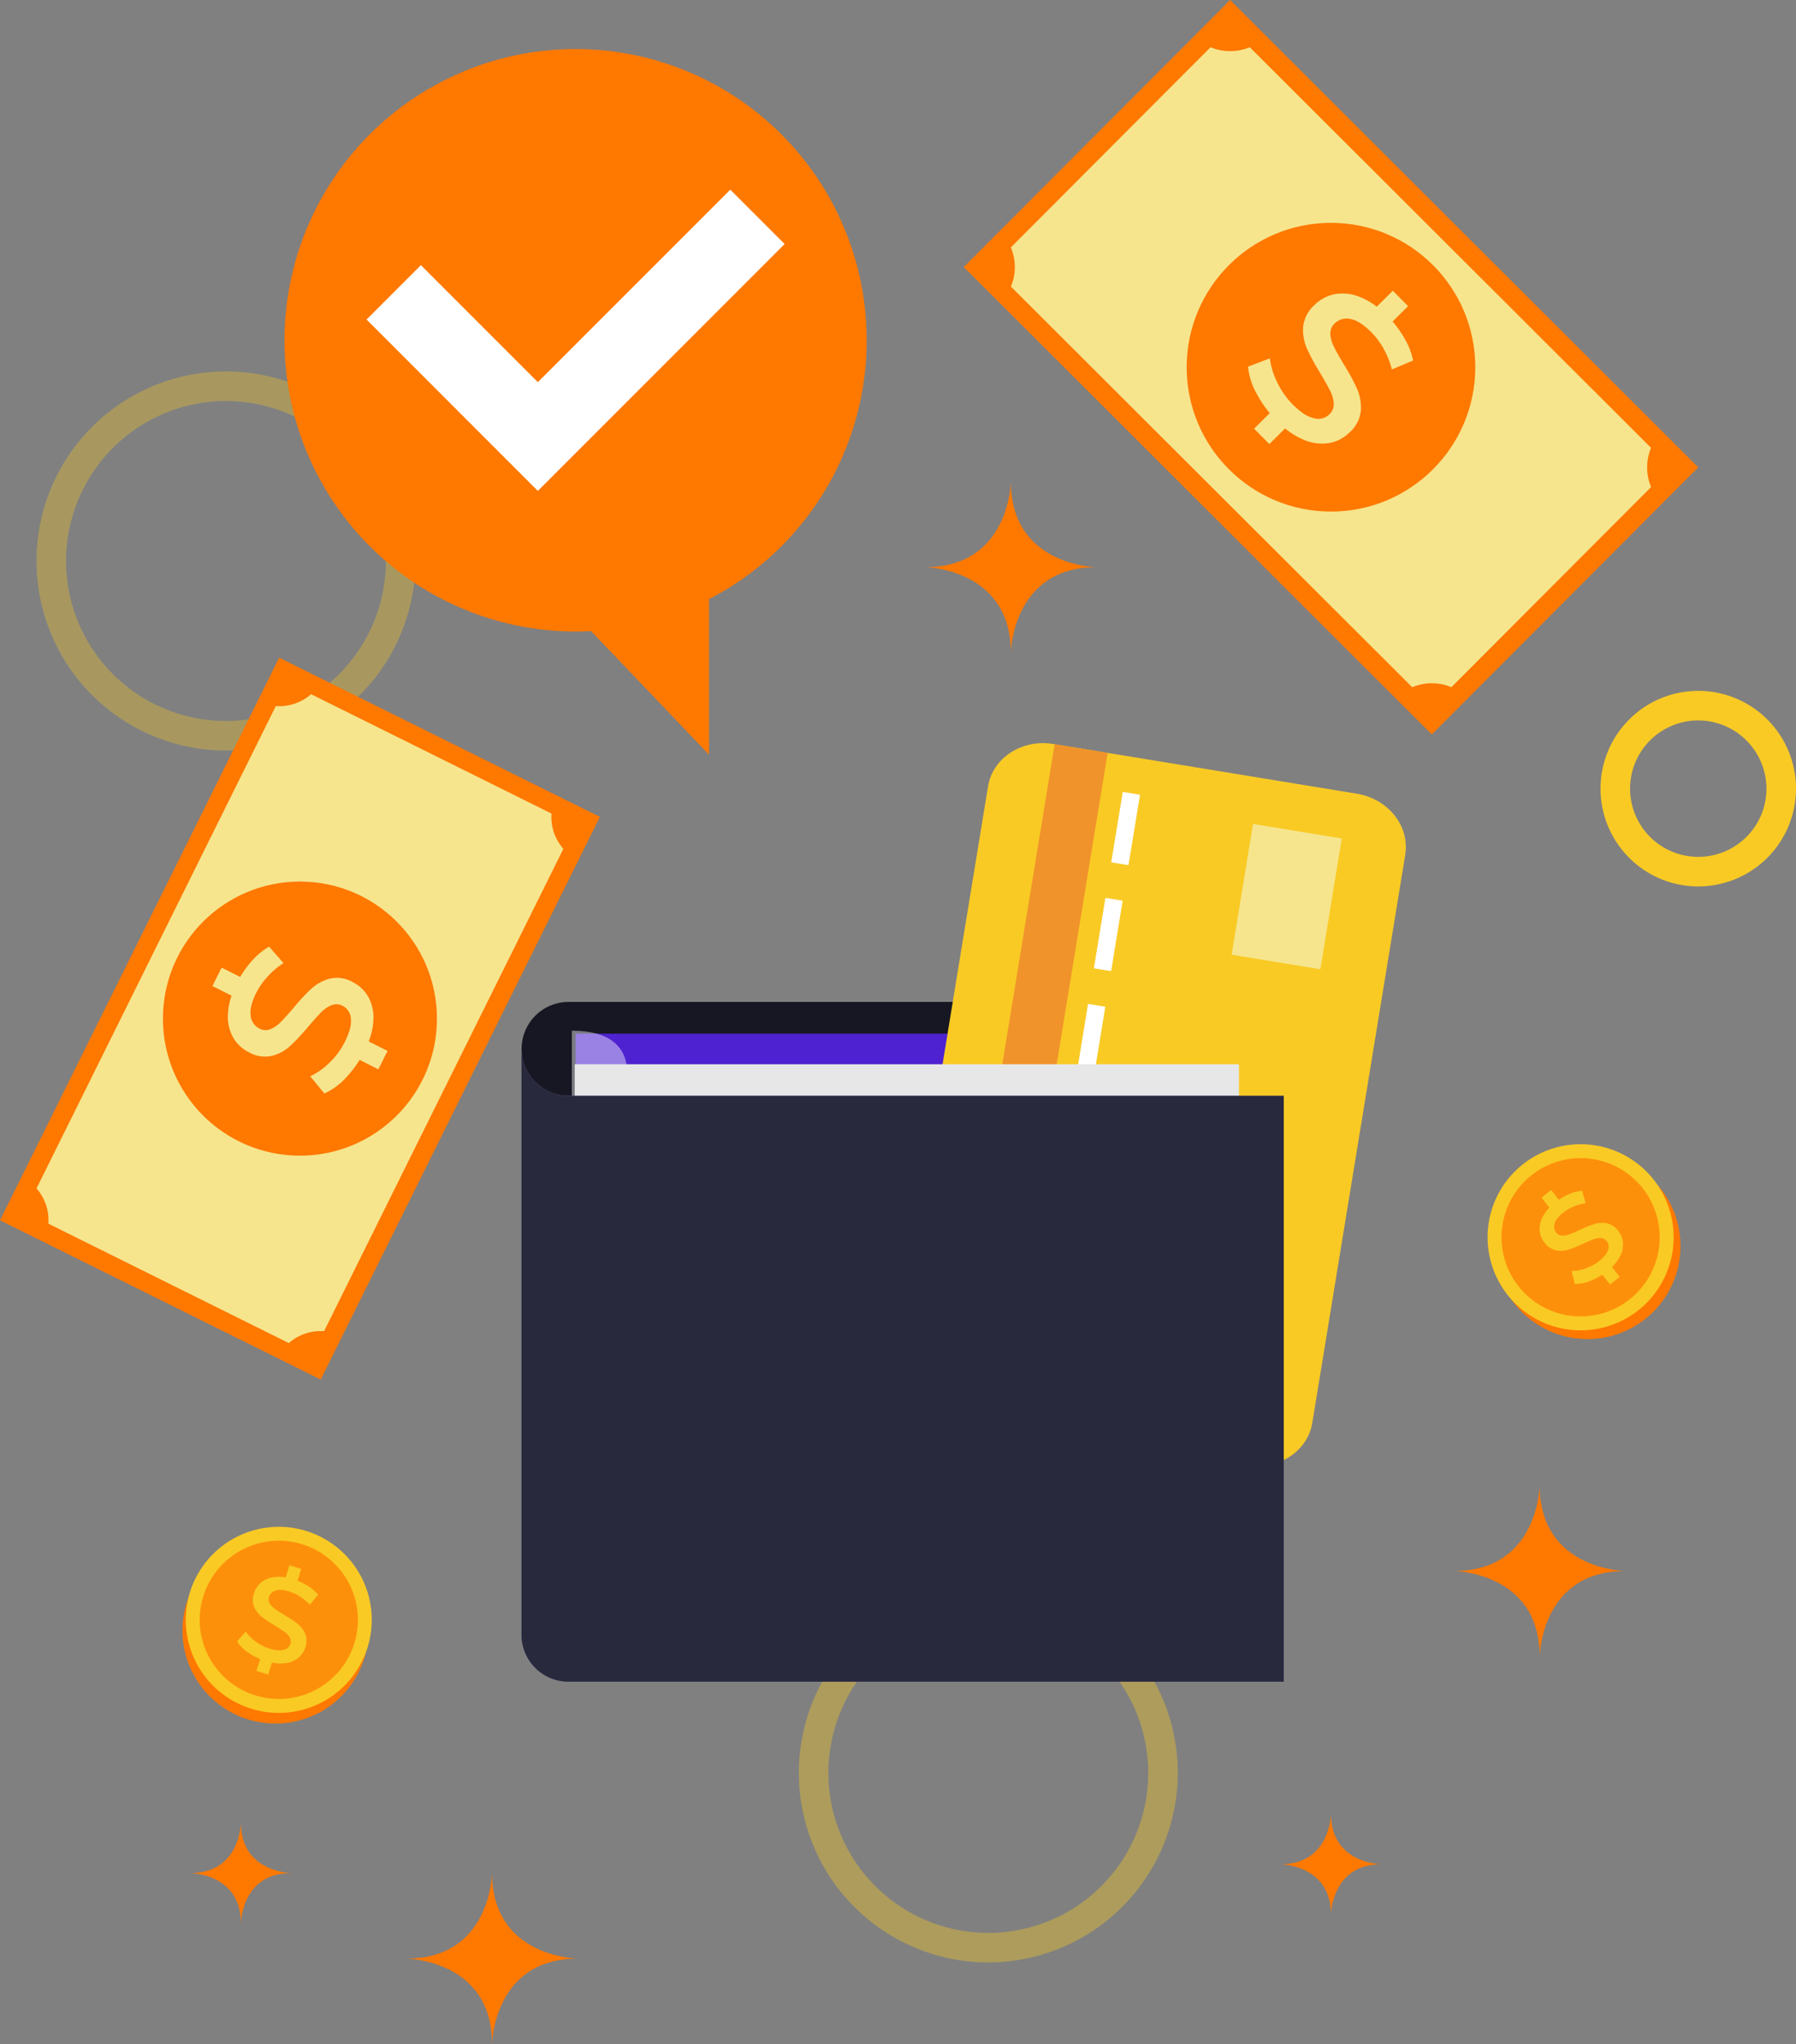 <svg xmlns="http://www.w3.org/2000/svg" width="223.5" height="254.28" viewBox="0 0 223.5 254.28">
  <rect x="0" y="0" width="223.5" height="254.28" fill="#808080" stroke="none"/>
  <g id="Group_8168" data-name="Group 8168" transform="translate(-293.589 -103.134)">
    <g id="Group_8155" data-name="Group 8155" transform="translate(298.133 149.338)">
      <g id="Group_8153" data-name="Group 8153" transform="translate(19.183 13.702)">
        <path id="Path_10209" data-name="Path 10209" d="M436.1,259.07s.132-10.646,10.646-10.646c0,0-10.646-.132-10.646-10.646,0,0-.132,10.646-10.646,10.646C425.449,248.423,436.1,248.555,436.1,259.07Z" transform="translate(-268.225 -112.913)" fill="#ff7800"/>
        <path id="Path_10210" data-name="Path 10210" d="M341.1,294.205s.132-10.646,10.646-10.646c0,0-10.646-.13-10.646-10.645,0,0-.13,10.645-10.645,10.645C330.457,283.559,341.1,283.691,341.1,294.205Z" transform="translate(-303.59 -99.832)" fill="#ff7800"/>
        <path id="Path_10211" data-name="Path 10211" d="M388.145,168.081s.132-10.646,10.646-10.646c0,0-10.646-.132-10.646-10.646,0,0-.132,10.646-10.646,10.646C377.5,157.434,388.145,157.566,388.145,168.081Z" transform="translate(-286.077 -146.788)" fill="#ff7800"/>
        <path id="Path_10212" data-name="Path 10212" d="M415.982,280.063s.077-6.251,6.251-6.251c0,0-6.251-.078-6.251-6.252,0,0-.077,6.252-6.252,6.252C409.73,273.812,415.982,273.889,415.982,280.063Z" transform="translate(-274.077 -101.825)" fill="#ff7800"/>
        <path id="Path_10213" data-name="Path 10213" d="M317.13,280.861s.077-6.251,6.252-6.251c0,0-6.252-.078-6.252-6.252,0,0-.077,6.252-6.251,6.252C310.879,274.61,317.13,274.687,317.13,280.861Z" transform="translate(-310.879 -101.528)" fill="#ff7800"/>
      </g>
      <g id="Group_8154" data-name="Group 8154">
        <path id="Path_10214" data-name="Path 10214" d="M450.891,190.084a12.163,12.163,0,1,1,12.164-12.164A12.178,12.178,0,0,1,450.891,190.084Zm0-20.649a8.485,8.485,0,1,0,8.485,8.485A8.5,8.5,0,0,0,450.891,169.435Z" transform="translate(-244.098 -126.024)" fill="#f9ca24"/>
        <path id="Path_10215" data-name="Path 10215" d="M320.479,183.961a23.579,23.579,0,1,1,23.579-23.58A23.606,23.606,0,0,1,320.479,183.961Zm0-43.478a19.9,19.9,0,1,0,19.9,19.9A19.922,19.922,0,0,0,320.479,140.482Z" transform="translate(-296.9 -136.803)" fill="#f9ca24" opacity="0.34"/>
        <path id="Path_10216" data-name="Path 10216" d="M389.608,293.811a23.578,23.578,0,1,1,23.579-23.579A23.606,23.606,0,0,1,389.608,293.811Zm0-43.477a19.9,19.9,0,1,0,19.9,19.9A19.923,19.923,0,0,0,389.608,250.334Z" transform="translate(-271.164 -95.906)" fill="#f9ca24" opacity="0.38"/>
      </g>
    </g>
    <g id="Group_8167" data-name="Group 8167" transform="translate(293.589 103.134)">
      <g id="Group_8157" data-name="Group 8157" transform="translate(184.726 142.162)">
        <g id="Group_8156" data-name="Group 8156">
          <circle id="Ellipse_114" data-name="Ellipse 114" cx="11.577" cy="11.577" r="11.577" transform="matrix(0.115, -0.993, 0.993, 0.115, 0, 23.001)" fill="#ff7800"/>
          <path id="Path_10217" data-name="Path 10217" d="M449.15,211.25a11.577,11.577,0,1,1-16.26-1.909A11.578,11.578,0,0,1,449.15,211.25Z" transform="translate(-428.094 -206.683)" fill="#f9ca24"/>
          <path id="Path_10218" data-name="Path 10218" d="M447.318,211.856a9.843,9.843,0,1,1-13.825-1.625A9.841,9.841,0,0,1,447.318,211.856Z" transform="translate(-427.623 -206.213)" fill="#ff7800" opacity="0.7"/>
          <path id="Path_10219" data-name="Path 10219" d="M441.564,215.143a3.268,3.268,0,0,0-1.548.092,12.673,12.673,0,0,0-1.553.611l-.288.132c-.468.213-.854.379-1.161.5-.042.015-.084.029-.122.044a2.336,2.336,0,0,1-.914.152.931.931,0,0,1-.7-.375,1.2,1.2,0,0,1-.2-1.153,1.993,1.993,0,0,1,.368-.657,4.446,4.446,0,0,1,.73-.7,5.071,5.071,0,0,1,.423-.3,5.7,5.7,0,0,1,.841-.432,5.981,5.981,0,0,1,1.5-.406l-.453-1.559a5.2,5.2,0,0,0-1.676.449,7.682,7.682,0,0,0-1.217.678L434.64,211l-1.2.945.985,1.247a4.85,4.85,0,0,0-.8,1.076,3.177,3.177,0,0,0-.414,1.759,2.788,2.788,0,0,0,.608,1.525,2.383,2.383,0,0,0,1.426.951,3.182,3.182,0,0,0,1.541-.089,13.245,13.245,0,0,0,1.35-.52c.163-.07.336-.148.513-.231q.535-.245.93-.4c.129-.054.247-.1.353-.137a2.268,2.268,0,0,1,.918-.147.954.954,0,0,1,.708.38,1.123,1.123,0,0,1,.159,1.127,2.334,2.334,0,0,1-.526.819,5.413,5.413,0,0,1-.6.55,5.75,5.75,0,0,1-.586.4,5.88,5.88,0,0,1-1.08.5,5.253,5.253,0,0,1-1.746.324l.408,1.6a4.88,4.88,0,0,0,1.96-.388,7.766,7.766,0,0,0,1.463-.762l.963,1.22,1.2-.945-.97-1.228a4.989,4.989,0,0,0,.951-1.228,3.186,3.186,0,0,0,.424-1.758,2.747,2.747,0,0,0-.6-1.518A2.328,2.328,0,0,0,441.564,215.143Z" transform="translate(-426.336 -205.136)" fill="#f9ca24"/>
        </g>
      </g>
      <g id="Group_8159" data-name="Group 8159" transform="translate(20.808 187.605)">
        <g id="Group_8158" data-name="Group 8158">
          <path id="Path_10220" data-name="Path 10220" d="M332.765,257.516a11.577,11.577,0,1,1-7.6-14.5A11.577,11.577,0,0,1,332.765,257.516Z" transform="translate(-308.238 -238.858)" fill="#ff7800"/>
          <circle id="Ellipse_115" data-name="Ellipse 115" cx="11.577" cy="11.577" r="11.577" transform="matrix(0.974, -0.225, 0.225, 0.974, 0, 5.219)" fill="#f9ca24"/>
          <circle id="Ellipse_116" data-name="Ellipse 116" cx="9.843" cy="9.843" r="9.843" transform="translate(2.109 21.306) rotate(-77.201)" fill="#ff7800" opacity="0.7"/>
          <path id="Path_10221" data-name="Path 10221" d="M323.555,253.516a3.283,3.283,0,0,0-.951-1.225,12.729,12.729,0,0,0-1.38-.937c-.088-.054-.178-.108-.272-.163-.439-.266-.795-.491-1.064-.679l-.1-.075a2.318,2.318,0,0,1-.642-.668.933.933,0,0,1-.089-.793,1.2,1.2,0,0,1,.84-.814,2,2,0,0,1,.751-.067,4.486,4.486,0,0,1,.991.206,5.093,5.093,0,0,1,.487.181,5.788,5.788,0,0,1,.832.449,6.008,6.008,0,0,1,1.183,1.009l1.031-1.254a5.245,5.245,0,0,0-1.316-1.128,7.766,7.766,0,0,0-1.246-.623l.458-1.467-1.457-.456-.473,1.518a4.8,4.8,0,0,0-1.338-.051,3.169,3.169,0,0,0-1.685.652,2.776,2.776,0,0,0-.915,1.36,2.388,2.388,0,0,0,.018,1.715,3.185,3.185,0,0,0,.945,1.221,12.831,12.831,0,0,0,1.191.821c.151.1.311.195.48.3q.5.3.856.541c.117.075.221.147.313.213a2.292,2.292,0,0,1,.639.675.96.96,0,0,1,.086.8,1.134,1.134,0,0,1-.84.767,2.349,2.349,0,0,1-.973.029,5.5,5.5,0,0,1-.8-.189,5.565,5.565,0,0,1-.664-.255,5.926,5.926,0,0,1-1.025-.608,5.271,5.271,0,0,1-1.252-1.258l-1.088,1.238a4.9,4.9,0,0,0,1.427,1.4,7.914,7.914,0,0,0,1.455.778l-.464,1.483,1.457.454.465-1.493a5.036,5.036,0,0,0,1.552.092,3.18,3.18,0,0,0,1.691-.644,2.73,2.73,0,0,0,.913-1.353A2.337,2.337,0,0,0,323.555,253.516Z" transform="translate(-306.395 -237.919)" fill="#f9ca24"/>
        </g>
      </g>
      <g id="Group_8162" data-name="Group 8162" transform="translate(64.903 92.438)">
        <path id="Path_10222" data-name="Path 10222" d="M419.735,193.954v11.681h-73a5.847,5.847,0,0,1-5.851-5.829,2.6,2.6,0,0,1,.022-.412,5.839,5.839,0,0,1,5.83-5.44Z" transform="translate(-340.884 -161.76)" fill="#171723"/>
        <path id="Path_10233" data-name="Path 10233" d="M0,0H76.852V20.3H0Z" transform="translate(6.727 36.14)" fill="#4e22d0"/>
        <path id="Path_10224" data-name="Path 10224" d="M351.844,204.665s3.152-8.106-6.4-8.106v15.759h6.119Z" transform="translate(-339.185 -160.79)" fill="#fff" opacity="0.43"/>
        <g id="Group_8161" data-name="Group 8161" transform="translate(46.399)">
          <path id="Path_10223" data-name="Path 10223" d="M394.463,170.6l37.783,6.185c3.91.641,6.6,4.043,6.02,7.6L426.7,255.04c-.582,3.554-4.218,5.92-8.128,5.279l-37.783-6.186c-3.9-.638-6.594-4.04-6.012-7.594l11.57-70.659C386.926,172.325,390.563,169.959,394.463,170.6Z" transform="translate(-374.695 -170.494)" fill="#f9ca24"/>
          <rect id="Rectangle_17344" data-name="Rectangle 17344" width="84.648" height="6.684" transform="translate(6.266 83.668) rotate(-80.701)" fill="#f0932b"/>
          <g id="Group_8160" data-name="Group 8160" transform="translate(16.191 6.068)">
            <rect id="Rectangle_17345" data-name="Rectangle 17345" width="8.875" height="2.175" transform="translate(0 74.677) rotate(-80.702)" fill="#fff"/>
            <rect id="Rectangle_17346" data-name="Rectangle 17346" width="8.875" height="2.175" transform="translate(2.158 61.493) rotate(-80.702)" fill="#fff"/>
            <rect id="Rectangle_17347" data-name="Rectangle 17347" width="8.875" height="2.175" transform="translate(4.317 48.309) rotate(-80.702)" fill="#fff"/>
            <rect id="Rectangle_17348" data-name="Rectangle 17348" width="8.875" height="2.175" transform="translate(6.475 35.126) rotate(-80.702)" fill="#fff"/>
            <rect id="Rectangle_17349" data-name="Rectangle 17349" width="8.875" height="2.175" transform="translate(8.634 21.942) rotate(-80.702)" fill="#fff"/>
            <rect id="Rectangle_17350" data-name="Rectangle 17350" width="8.875" height="2.175" transform="matrix(0.162, -0.987, 0.987, 0.162, 10.792, 8.759)" fill="#fff"/>
          </g>
          <rect id="Rectangle_17351" data-name="Rectangle 17351" width="16.484" height="11.187" transform="translate(41.967 26.32) rotate(-80.702)" fill="#f6e58d"/>
        </g>
        <rect id="Rectangle_17352" data-name="Rectangle 17352" width="82.66" height="20.302" transform="translate(6.62 39.941)" fill="#e7e7e7"/>
        <path id="Path_10225" data-name="Path 10225" d="M435.732,204.048v72.866h-89a5.847,5.847,0,0,1-5.851-5.829V198.218a5.847,5.847,0,0,0,5.851,5.829Z" transform="translate(-340.884 -160.172)" fill="#3c4382"/>
        <path id="Path_10226" data-name="Path 10226" d="M435.732,204.048v72.866h-89a5.847,5.847,0,0,1-5.851-5.829V198.218a5.847,5.847,0,0,0,5.851,5.829Z" transform="translate(-340.884 -160.172)" fill="#29293d"/>
      </g>
      <g id="Group_8163" data-name="Group 8163" transform="translate(119.927)">
        <rect id="Rectangle_17353" data-name="Rectangle 17353" width="46.933" height="82.302" transform="translate(0 33.221) rotate(-45.059)" fill="#ff7800"/>
        <path id="Path_10227" data-name="Path 10227" d="M464.93,162.122l-24.852,24.9a6.317,6.317,0,0,0-4.876.005l-49.939-49.836a6.317,6.317,0,0,0-.005-4.876l24.852-24.9a6.317,6.317,0,0,0,4.876,0l49.939,49.836A6.317,6.317,0,0,0,464.93,162.122Z" transform="translate(-379.389 -101.542)" fill="#f6e58d"/>
        <circle id="Ellipse_117" data-name="Ellipse 117" cx="17.957" cy="17.957" r="17.957" transform="translate(27.747 27.721)" fill="#ff7800"/>
        <path id="Path_10228" data-name="Path 10228" d="M420.806,144.391a5.78,5.78,0,0,0-.475-2.7,22.821,22.821,0,0,0-1.382-2.606c-.093-.156-.191-.317-.291-.479-.467-.778-.836-1.423-1.1-1.94-.036-.071-.069-.14-.1-.2a4.092,4.092,0,0,1-.451-1.574,1.645,1.645,0,0,1,.516-1.312A2.119,2.119,0,0,1,419.5,133a3.538,3.538,0,0,1,1.23.513,7.983,7.983,0,0,1,1.378,1.142,8.877,8.877,0,0,1,.612.683,10.157,10.157,0,0,1,.929,1.389,10.558,10.558,0,0,1,1.014,2.552l2.647-1.109a9.268,9.268,0,0,0-1.125-2.85,13.57,13.57,0,0,0-1.434-2l1.929-1.917-1.9-1.913-1.994,1.982a8.51,8.51,0,0,0-2.05-1.184,5.621,5.621,0,0,0-3.171-.375,4.944,4.944,0,0,0-2.555,1.371,4.234,4.234,0,0,0-1.386,2.7,5.645,5.645,0,0,0,.468,2.69,22.845,22.845,0,0,0,1.184,2.267c.156.274.327.561.509.856q.537.889.892,1.553c.119.214.222.412.312.59a4.053,4.053,0,0,1,.442,1.584,1.684,1.684,0,0,1-.524,1.32,2,2,0,0,1-1.947.506,4.163,4.163,0,0,1-1.544-.76,9.425,9.425,0,0,1-1.087-.951,9.754,9.754,0,0,1-.828-.948,10.42,10.42,0,0,1-1.1-1.795,9.339,9.339,0,0,1-.918-3l-2.72,1.035a8.62,8.62,0,0,0,1.074,3.364,13.784,13.784,0,0,0,1.63,2.418l-1.949,1.936,1.9,1.913,1.962-1.95a8.879,8.879,0,0,0,2.348,1.424,5.633,5.633,0,0,0,3.174.391,4.836,4.836,0,0,0,2.543-1.361A4.122,4.122,0,0,0,420.806,144.391Z" transform="translate(-371.382 -93.323)" fill="#f6e58d"/>
      </g>
      <g id="Group_8164" data-name="Group 8164" transform="translate(0 81.806)">
        <rect id="Rectangle_17354" data-name="Rectangle 17354" width="78.137" height="44.558" transform="translate(0 69.99) rotate(-63.603)" fill="#ff7800"/>
        <path id="Path_10229" data-name="Path 10229" d="M331.067,166.058l29.92,14.85a5.989,5.989,0,0,0,1.477,4.387l-29.78,60a6,6,0,0,0-4.387,1.477l-29.92-14.851a6,6,0,0,0-1.477-4.386l29.78-60A5.994,5.994,0,0,0,331.067,166.058Z" transform="translate(-292.356 -161.513)" fill="#f6e58d"/>
        <circle id="Ellipse_118" data-name="Ellipse 118" cx="17.048" cy="17.048" r="17.048" transform="translate(20.277 27.852)" fill="#ff7800"/>
        <path id="Path_10230" data-name="Path 10230" d="M327.469,192.92a5.489,5.489,0,0,0-2.288,1.242,21.36,21.36,0,0,0-1.927,2.031c-.113.13-.228.268-.344.406-.56.655-1.028,1.182-1.413,1.577-.054.053-.106.1-.154.154a3.881,3.881,0,0,1-1.28.882,1.558,1.558,0,0,1-1.337-.069,2.009,2.009,0,0,1-1.12-1.612,3.345,3.345,0,0,1,.091-1.261,7.643,7.643,0,0,1,.611-1.585q.193-.383.431-.756a9.657,9.657,0,0,1,.97-1.256,10.094,10.094,0,0,1,1.991-1.685l-1.8-2.047a8.813,8.813,0,0,0-2.226,1.875,12.931,12.931,0,0,0-1.368,1.894L314,191.551l-1.149,2.289,2.385,1.2a7.986,7.986,0,0,0-.446,2.2,5.33,5.33,0,0,0,.62,2.968,4.677,4.677,0,0,0,2,1.884,4.009,4.009,0,0,0,2.845.434,5.35,5.35,0,0,0,2.279-1.232,22,22,0,0,0,1.682-1.75c.2-.225.408-.465.617-.716.425-.5.8-.925,1.129-1.272.156-.173.3-.327.436-.46a3.85,3.85,0,0,1,1.293-.876,1.6,1.6,0,0,1,1.346.073,1.9,1.9,0,0,1,1.043,1.6,3.947,3.947,0,0,1-.217,1.619,9.048,9.048,0,0,1-.528,1.265,9.364,9.364,0,0,1-.6,1.031,9.835,9.835,0,0,1-1.283,1.533,8.875,8.875,0,0,1-2.423,1.733l1.754,2.135a8.193,8.193,0,0,0,2.7-1.983,13.141,13.141,0,0,0,1.684-2.2L333.5,204.2l1.147-2.289-2.347-1.177a8.411,8.411,0,0,0,.574-2.543,5.341,5.341,0,0,0-.608-2.975,4.593,4.593,0,0,0-1.991-1.879A3.915,3.915,0,0,0,327.469,192.92Z" transform="translate(-286.417 -152.995)" fill="#f6e58d"/>
      </g>
      <g id="Group_8166" data-name="Group 8166" transform="translate(35.404 6.103)">
        <path id="Path_10231" data-name="Path 10231" d="M391.838,143.805a36.225,36.225,0,1,0-36.224,36.226q.967,0,1.923-.052l14.685,15.378V176A36.215,36.215,0,0,0,391.838,143.805Z" transform="translate(-319.388 -107.581)" fill="#ff7800"/>
        <g id="Group_8165" data-name="Group 8165" transform="translate(10.211 17.487)">
          <path id="Path_10232" data-name="Path 10232" d="M378.858,127.088,348.146,157.8l-21.317-21.317,6.764-6.764,14.553,14.553,23.948-23.948Z" transform="translate(-326.829 -120.324)" fill="#fff"/>
        </g>
      </g>
    </g>
  </g>
</svg>

